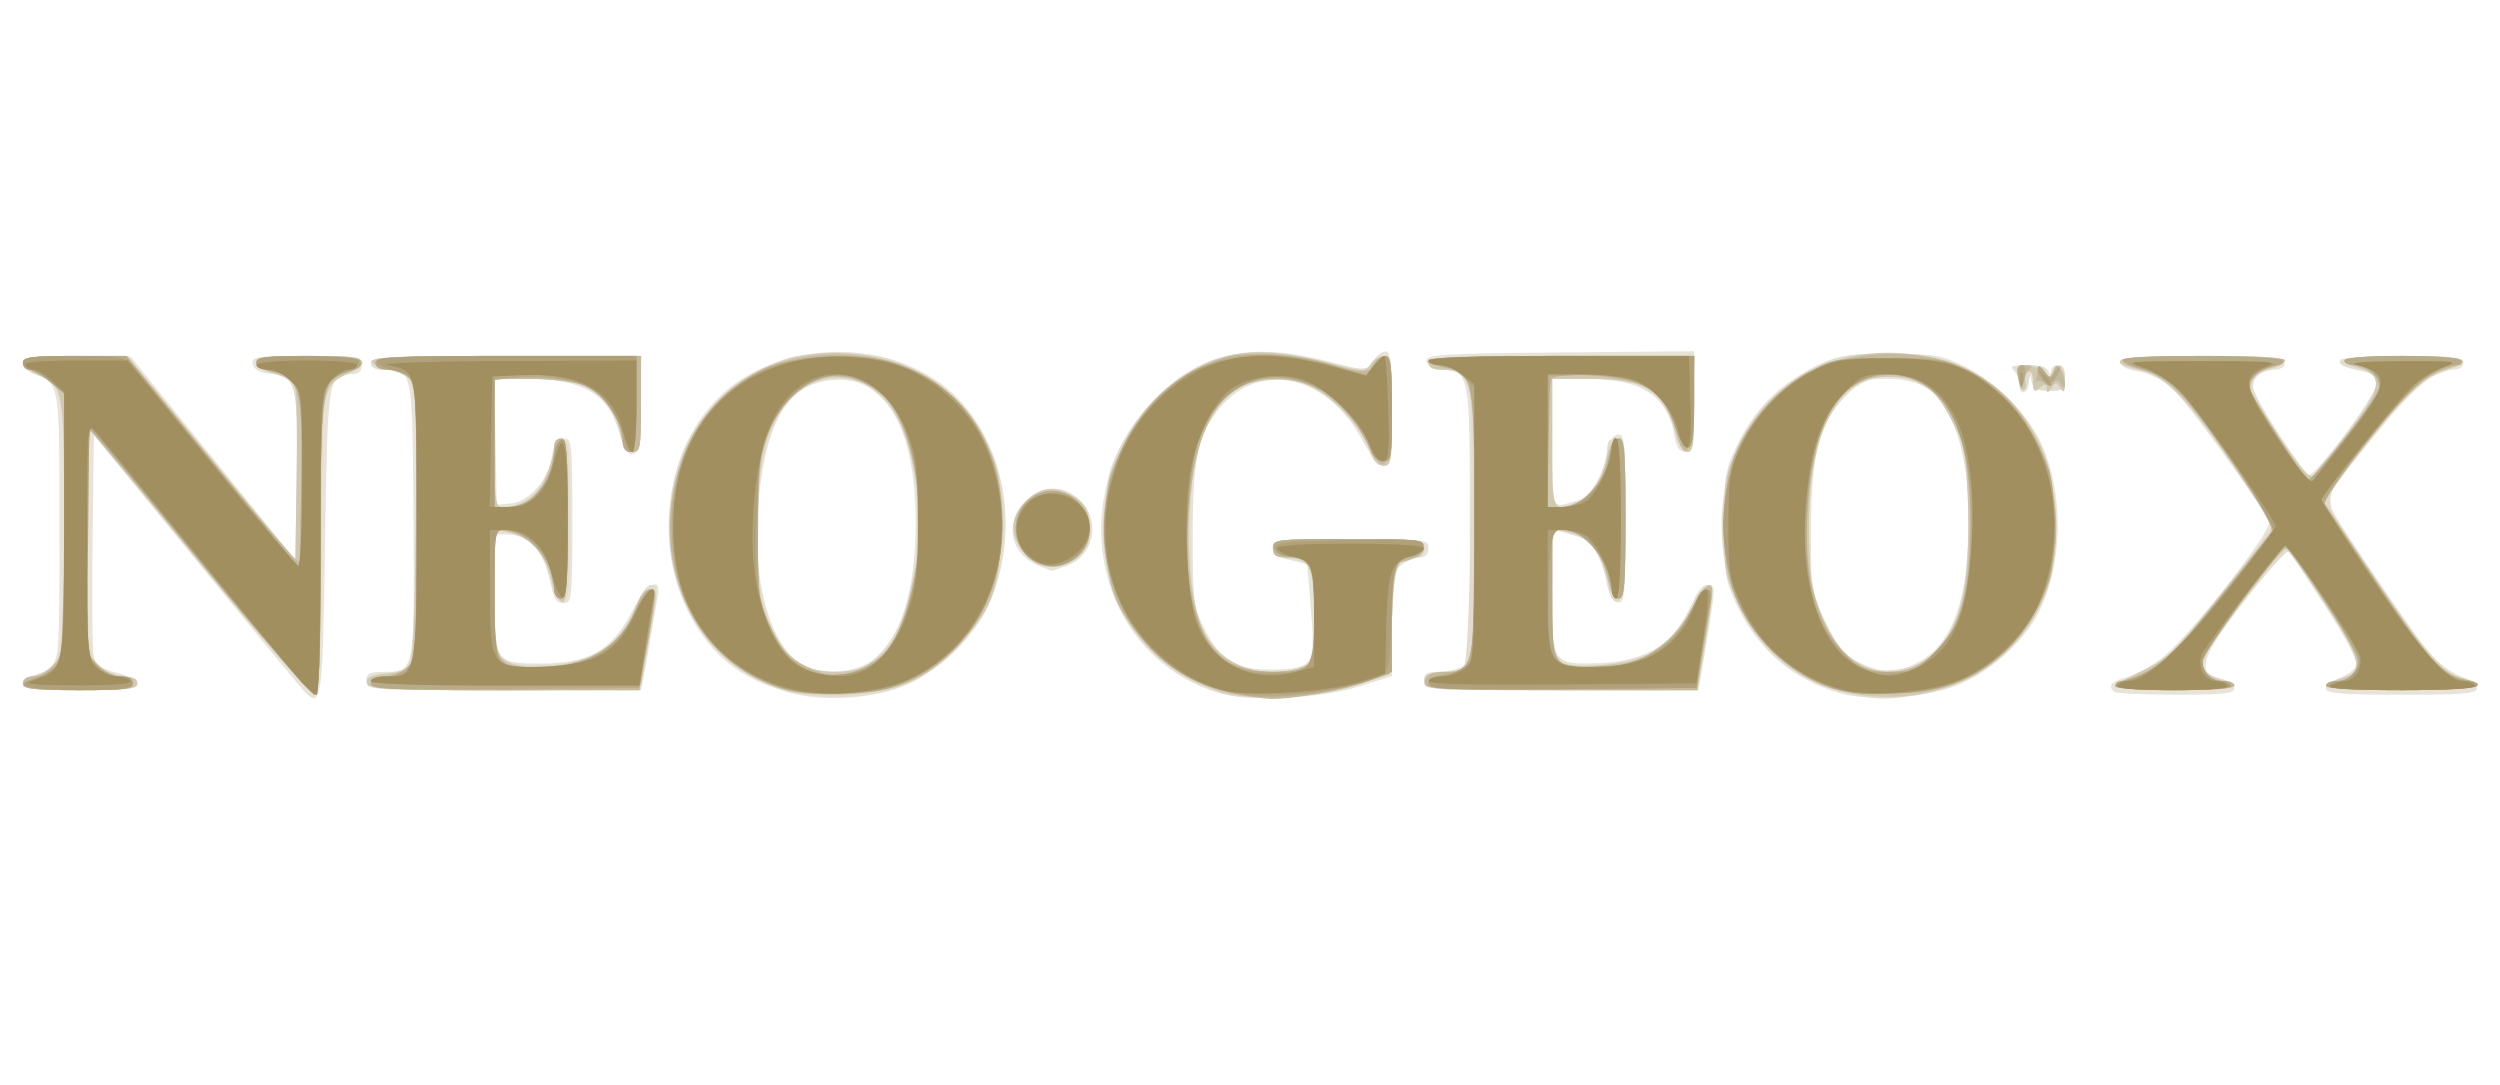 <?xml version="1.0" encoding="UTF-8" standalone="no"?>
<!-- Created with Inkscape (http://www.inkscape.org/) -->

<svg
   xmlns:dc="http://purl.org/dc/elements/1.1/"
   xmlns:cc="http://creativecommons.org/ns#"
   xmlns:rdf="http://www.w3.org/1999/02/22-rdf-syntax-ns#"
   xmlns:svg="http://www.w3.org/2000/svg"
   xmlns="http://www.w3.org/2000/svg"
   xmlns:sodipodi="http://sodipodi.sourceforge.net/DTD/sodipodi-0.dtd"
   xmlns:inkscape="http://www.inkscape.org/namespaces/inkscape"
   version="1.1"
   id="svg2"
   width="546"
   height="237"
   viewBox="0 0 546 237"
   sodipodi:docname="este.svg"
   inkscape:version="0.92.3 (2405546, 2018-03-11)">
  <defs
     id="defs6" />
  <sodipodi:namedview
     pagecolor="#ffffff"
     bordercolor="#666666"
     borderopacity="1"
     objecttolerance="10"
     gridtolerance="10"
     guidetolerance="10"
     inkscape:pageopacity="0"
     inkscape:pageshadow="2"
     inkscape:window-width="1920"
     inkscape:window-height="1017"
     id="namedview4"
     showgrid="false"
     inkscape:zoom="0.63369963"
     inkscape:cx="273"
     inkscape:cy="118.5"
     inkscape:window-x="-4"
     inkscape:window-y="-4"
     inkscape:window-maximized="1"
     inkscape:current-layer="g12" />
  <g
     id="g12"
     transform="translate(-2,4.734)">
    <path
       style="fill:#e7e3d8"
       d="M 68.339,146.127 C 67.328,145.037 56.6,132.035 44.5,117.234 l -22,-26.912 -0.282,23.089 c -0.155,12.699 -0.033,24.106 0.271,25.349 0.407,1.66 1.741,2.577 5.032,3.457 C 29.985,142.876 32,143.996 32,144.707 32,145.695 29.053,146 19.5,146 9.056,146 7,145.753 7,144.5 7,143.667 7.889,143 9,143 c 1.1,0 2.9,-0.9 4,-2 1.908,-1.908 2,-3.333 2,-30.929 C 15,78.678 15.075,79.12 9.345,76.941 8.055,76.451 7,75.363 7,74.525 7,73.242 8.862,73.009 18.75,73.058 L 30.5,73.116 48.75,95.618 67,118.12 V 99.215 C 67,78.33 66.769,77.532 60.509,76.834 58.624,76.623 57.394,75.852 57.185,74.75 56.884,73.162 57.969,73 68.927,73 80.333,73 81,73.11 81,75 81,76.439 80.333,77 78.622,77 73.676,77 73.536,77.92 73,113.82 c -0.521,34.929 -0.75,36.519 -4.661,32.307 z m 105.858,0.379 c -9.299,-2.616 -15.346,-6.924 -20.014,-14.259 -11.228,-17.642 -6.563,-43.816 9.643,-54.104 12.571,-7.98 29.859,-8.045 42.15,-0.158 14.783,9.486 20.061,32.073 11.688,50.015 -2.881,6.172 -10.577,13.613 -17.233,16.66 -7.016,3.212 -18.504,4.02 -26.234,1.846 z m 17.905,-6.769 c 6.344,-4.226 9.874,-15.036 9.874,-30.237 0,-20.96 -6.643,-32.315 -18.273,-31.231 -9.076,0.845 -13.849,8.044 -15.762,23.772 -2.377,19.548 2.274,36.06 11.058,39.256 3.712,1.351 9.825,0.623 13.102,-1.559 z m 75.45,6.668 c -26.153,-8.354 -33.604,-42.399 -13.892,-63.473 9.819,-10.497 21.089,-13.148 37.789,-8.888 l 8.926,2.277 1.434,-2.16 C 302.598,72.972 303.864,72 304.622,72 305.719,72 306,74.547 306,84.5 c 0,11.244 -0.176,12.498 -1.75,12.485 -1.098,-0.01 -2.896,-2.152 -4.826,-5.75 C 291.932,77.27 277.375,73.903 268.634,84.114 263.629,89.962 262.5,95.185 262.5,112.5 c 0,14.014 0.164,15.325 2.5,19.948 3.598,7.121 6.717,9.056 14.56,9.033 9.276,-0.027 9.755,-0.743 8.749,-13.075 L 287.5,118.5 l -3.75,-0.926 c -2.624,-0.648 -3.75,-1.474 -3.75,-2.75 C 280,113.13 281.215,113 297,113 c 16.333,0 17,0.078 17,2 0,1.25 -0.667,2 -1.777,2 -0.978,0 -2.778,0.701 -4,1.557 C 306.147,120.011 306,120.866 306,131.517 v 11.403 l -6.75,2.153 c -9.015,2.875 -24.791,3.538 -31.698,1.332 z m 136.377,0.292 c -10.373,-2.943 -18.125,-9.62 -22.807,-19.644 -2.316,-4.959 -2.596,-6.786 -2.608,-17.054 -0.012,-10.366 0.245,-12.042 2.612,-17 3.895,-8.16 9.015,-13.452 16.649,-17.208 6.297,-3.098 7.31,-3.29 17.208,-3.265 9.395,0.024 11.118,0.319 16.144,2.764 6.679,3.25 14.17,10.903 16.896,17.261 4.75,11.082 4.502,25.585 -0.619,36.175 -3.176,6.567 -11.112,13.635 -18.403,16.389 -6.829,2.58 -18.875,3.339 -25.071,1.581 z m 17.637,-7.183 c 7.081,-4.15 10.415,-13.942 10.428,-30.628 0.011,-14.418 -3.553,-25.427 -9.381,-28.98 -2.041,-1.245 -4.975,-1.9 -8.518,-1.902 -5.011,-0.004 -5.683,0.289 -9.227,4.015 -5.655,5.945 -7.305,12.464 -7.34,29 -0.028,13.348 0.014,13.605 3.333,20.349 2.827,5.744 4.019,7.129 7.5,8.709 5.527,2.51 8.153,2.398 13.205,-0.563 z m 42.101,6.819 c -1.396,-1.396 -0.54,-2.29 3.136,-3.28 2.092,-0.563 5.709,-2.656 8.039,-4.65 6.464,-5.533 23.421,-27.275 22.712,-29.122 -1.297,-3.379 -18.071,-26.527 -21.237,-29.307 -1.937,-1.701 -5.058,-3.228 -7.343,-3.594 C 466.581,75.997 465,75.198 465,74.372 465,73.26 468.412,73 483,73 c 15.333,0 18,0.222 18,1.5 0,0.899 -0.922,1.5 -2.3,1.5 -2.658,0 -4.701,1.718 -4.698,3.95 0.002,1.712 11.027,18.724 12.291,18.966 1.465,0.28 14.677,-17.387 14.692,-19.647 0.011,-1.627 -0.73,-2.394 -2.735,-2.834 C 513.727,75.444 513,75.112 513,74.031 513,73.374 517.893,73 526.5,73 c 11.333,0 13.5,0.241 13.5,1.5 0,0.908 -0.928,1.5 -2.352,1.5 -4.045,0 -8.831,4.18 -18.362,16.037 -5.068,6.305 -9.23,11.811 -9.25,12.237 -0.06,1.293 19.997,30.997 23.266,34.457 1.679,1.777 4.548,3.725 6.375,4.328 1.827,0.603 3.322,1.736 3.322,2.519 0,1.172 -2.9,1.422 -16.5,1.422 -12.745,0 -16.5,-0.291 -16.5,-1.281 0,-0.704 1.349,-1.79 2.998,-2.412 1.649,-0.622 3.272,-1.845 3.606,-2.717 0.383,-0.999 -2.299,-6.045 -7.248,-13.633 l -7.856,-12.047 -2.273,2.795 c -16.635,20.458 -18.504,24.417 -12.182,25.805 1.625,0.357 2.955,1.288 2.955,2.07 0,1.154 -2.412,1.421 -12.833,1.421 -7.058,0 -13.133,-0.3 -13.5,-0.667 z M 82,144 c 0,-1.656 0.667,-2 3.878,-2 6.701,0 6.647,0.279 6.415,-33.398 C 92.063,75.5 92.163,76 85.809,76 83.979,76 83,75.477 83,74.5 83,73.201 86.948,73 112.534,73 h 29.534 l -0.284,10.75 c -0.228,8.651 -0.57,10.75 -1.75,10.75 -0.89,0 -1.982,-1.825 -2.777,-4.641 -2.451,-8.676 -7.936,-11.843 -20.534,-11.853 L 109.944,78 l 0.278,13.75 0.278,13.75 3,-0.284 c 4.022,-0.38 8.117,-4.992 8.983,-10.115 C 123.012,91.971 123.629,91 125.088,91 126.9,91 127,91.942 127,109 c 0,17.194 -0.087,18 -1.955,18 -1.471,0 -2.123,-0.927 -2.634,-3.75 C 121.024,115.587 117.885,112 112.566,112 H 110 v 12.309 c 0,15.604 0.164,15.868 9.892,15.868 10.588,0 15.526,-2.719 19.913,-10.964 3.483,-6.546 6.815,-8.533 5.807,-3.462 -0.301,1.512 -1.022,5.675 -1.602,9.25 -0.581,3.575 -1.279,7.513 -1.552,8.75 L 141.962,146 H 111.981 C 82.667,146 82,145.956 82,144 Z m 231,0 c 0,-1.565 0.667,-2 3.066,-2 1.686,0 3.936,-0.466 5,-1.035 C 322.913,139.976 323,138.563 323,109.62 c 0,-33.528 0.091,-33.053 -6.5,-33.786 -1.852,-0.206 -3,-0.908 -3,-1.834 0,-1.293 4.034,-1.537 29.25,-1.765 L 372,71.97 V 82.985 C 372,93.083 371.844,94 370.128,94 368.729,94 368.1,93.027 367.64,90.15 366.296,81.747 360.404,78 348.532,78 H 341 v 14.067 c 0,15.396 -0.531,14.25 5.761,12.441 2.586,-0.744 5.325,-5.394 6.183,-10.498 0.372,-2.212 1.221,-3.612 2.321,-3.823 C 356.862,89.88 357,91.342 357,108.5 c 0,17.112 -0.142,18.619 -1.724,18.315 -1.152,-0.222 -1.96,-1.718 -2.438,-4.513 -0.852,-4.992 -3.298,-9.021 -5.928,-9.762 -1.051,-0.296 -2.811,-0.794 -3.911,-1.106 -1.929,-0.547 -2,-0.09 -2,12.878 0,15.973 0.024,16.012 9.647,15.803 11.058,-0.24 17.628,-4.513 21.314,-13.864 0.761,-1.931 1.988,-3.25 3.021,-3.25 1.619,0 1.649,0.576 0.431,8.25 -0.72,4.537 -1.578,9.713 -1.907,11.5 L 372.909,146 H 342.955 C 313.667,146 313,145.955 313,144 Z m -84,-25.108 c -6.313,-2.477 -7.804,-9.243 -3.077,-13.969 3.493,-3.493 7.658,-3.827 11.365,-0.911 5.324,4.188 3.953,12.662 -2.407,14.879 -1.749,0.61 -3.225,1.08 -3.28,1.045 -0.055,-0.035 -1.226,-0.505 -2.601,-1.044 z M 443,79.2 c 0,-0.99 -0.54,-2.34 -1.2,-3 -0.933,-0.933 -0.285,-1.2 2.917,-1.2 2.358,0 4.332,0.534 4.621,1.25 0.404,1 0.52,1 0.583,0 C 449.964,75.562 450.675,75 451.5,75 c 0.98,0 1.5,0.981 1.5,2.833 0,2.564 -0.328,2.833 -3.452,2.833 -2.7,0 -3.542,-0.454 -3.864,-2.083 C 445.297,76.626 445.264,76.636 445.136,78.75 444.975,81.408 443,81.824 443,79.2 Z"
       id="path26"
       inkscape:connector-curvature="0" />
    <path
       style="fill:#e1dcce"
       d="m 176,146.655 c -11.568,-2.667 -19.304,-8.805 -24.152,-19.165 -4.977,-10.635 -4.834,-25.717 0.339,-35.857 3.306,-6.48 10.286,-13.117 17.078,-16.239 5.5,-2.528 7.353,-2.861 15.734,-2.831 8.251,0.03 10.319,0.406 15.734,2.865 14.59,6.625 22.812,22.831 20.343,40.096 -2.037,14.248 -10.108,24.865 -22.583,29.709 -5.819,2.259 -16.054,2.906 -22.494,1.421 z m 18.025,-8.444 c 5.452,-5.452 8.358,-15.434 8.358,-28.71 0,-13.65 -2.746,-22.788 -8.377,-27.875 -3.427,-3.096 -4.705,-3.624 -8.759,-3.621 -6.245,0.005 -10.101,2.471 -13.416,8.58 -4.601,8.479 -6.141,26.764 -3.304,39.236 2.653,11.665 7.197,16.163 16.34,16.174 4.883,0.006 5.71,-0.335 9.157,-3.783 z m 75.709,8.769 c -9.893,-2.507 -19.083,-10.222 -23.564,-19.783 C 243.784,122.105 243.5,120.331 243.5,110.5 c 0,-9.841 0.282,-11.602 2.68,-16.718 3.498,-7.462 10.736,-15.104 17.389,-18.359 7.81,-3.821 15.367,-4.208 27.081,-1.386 8.942,2.154 9.705,2.199 10.844,0.64 C 302.169,73.754 303.458,73 304.36,73 305.789,73 306,74.545 306,85 c 0,11.172 -0.133,12 -1.922,12 -1.295,0 -2.284,-1.096 -3.03,-3.355 -1.587,-4.807 -7.764,-11.612 -12.492,-13.759 -11.848,-5.382 -22.409,1.22 -25.457,15.913 -1.412,6.807 -1.418,25.616 -0.01,32.181 2.355,10.98 12.238,16.591 22.762,12.922 L 289,139.804 v -9.32 c 0,-5.126 -0.274,-10.035 -0.609,-10.908 -0.342,-0.892 -2.314,-1.86 -4.5,-2.21 C 280.956,116.897 280,116.278 280,114.848 c 0,-1.797 0.875,-1.882 16.75,-1.622 13.766,0.225 16.75,0.53 16.75,1.711 0,0.79 -1.457,1.814 -3.237,2.275 -3.904,1.012 -4.184,1.959 -4.515,15.288 l -0.248,10 -7,2.342 c -7.838,2.622 -22.543,3.714 -28.766,2.137 z M 406.5,146.974 C 389.042,143.451 378,129.126 378,110 c 0,-16.334 8.228,-29.378 22.5,-35.671 2.951,-1.301 6.623,-1.763 14,-1.762 8.662,0.001 10.752,0.349 15.62,2.602 7.878,3.646 13.317,8.941 17.12,16.667 C 450.349,98.152 450.5,98.992 450.5,110 c 0,11.037 -0.144,11.836 -3.3,18.245 -4.941,10.037 -13.784,16.468 -25.666,18.664 -6.614,1.223 -9.241,1.234 -15.035,0.065 z m 16.537,-8 c 1.865,-1.328 4.285,-4.62 5.752,-7.824 2.147,-4.69 2.605,-7.418 3.01,-17.932 0.666,-17.301 -2.216,-28.823 -8.19,-32.737 -9.609,-6.296 -19.141,-2.439 -23.751,9.613 -2.996,7.833 -3.774,27.209 -1.424,35.434 2.19,7.663 5.849,13.242 9.878,15.064 4.252,1.922 10.756,1.208 14.723,-1.617 z M 45.353,117.924 21.5,88.742 21.232,112.447 c -0.311,27.472 -0.08,28.533 6.518,29.995 2.354,0.522 4.25,1.526 4.25,2.25 C 32,145.7 29.129,146 19.5,146 9.944,146 7,145.695 7,144.707 c 0,-0.711 1.456,-1.724 3.236,-2.25 5.457,-1.614 5.733,-3.198 5.75,-32.984 C 16.001,79.867 15.926,79.455 10.04,77.016 8.368,76.324 7,75.137 7,74.379 7,73.287 9.386,73 18.443,73 H 29.887 L 48.193,95.413 66.5,117.826 66.773,99.267 C 67.073,78.82 66.814,77.813 60.949,76.64 59.231,76.296 58,75.414 58,74.525 58,73.247 59.861,73 69.5,73 c 9.49,0 11.5,0.259 11.5,1.481 0,0.815 -1.092,1.755 -2.426,2.09 -1.335,0.335 -3.247,1.515 -4.25,2.623 -1.675,1.851 -1.843,4.666 -2.062,34.66 -0.198,27.121 -0.477,32.697 -1.647,32.949 -0.826,0.178 -11.273,-11.766 -25.261,-28.879 z M 82.185,144.25 c 0.231,-1.221 1.457,-1.843 4.058,-2.059 C 92.924,141.636 93,141.255 93,108.334 93,79.272 92.988,79.105 90.777,77.557 89.555,76.701 87.305,76 85.777,76 83.975,76 83,75.473 83,74.5 83,73.201 86.944,73 112.5,73 H 142 v 10.5 c 0,9.833 -0.127,10.5 -2,10.5 -1.23,0 -2.008,-0.674 -2.022,-1.75 -0.012,-0.963 -0.897,-3.678 -1.966,-6.034 -2.664,-5.87 -7.779,-8.165 -18.262,-8.194 L 110,78 v 14 c 0,13.446 0.081,14 2.05,14 C 117.524,106 123,99.452 123,92.906 c 0,-1.417 0.542,-1.949 1.75,-1.716 1.587,0.306 1.75,1.964 1.75,17.81 0,14.921 -0.224,17.516 -1.537,17.769 -1.112,0.214 -1.941,-1.278 -3,-5.395 -1.546,-6.014 -4.002,-8.624 -9.213,-9.794 L 110,110.962 v 13.397 c 0,16.127 0.029,16.171 10.405,16.078 10.789,-0.096 16.263,-3.406 20.157,-12.187 2.157,-4.863 3.311,-6.044 4.624,-4.731 0.448,0.448 -0.339,6.061 -2.695,19.231 l -0.581,3.25 h -30.028 c -28.058,0 -30.006,-0.115 -29.696,-1.75 z M 313,144 c 0,-1.656 0.667,-2 3.878,-2 2.133,0 4.326,-0.562 4.873,-1.25 1.311,-1.646 2.293,-57.433 1.069,-60.722 -1.141,-3.066 -2.544,-3.993 -6.07,-4.013 C 314.979,76.005 314,75.466 314,74.5 314,73.201 317.889,73 343,73 h 29 v 10.573 c 0,9.438 -0.184,10.538 -1.71,10.244 -0.982,-0.189 -1.977,-1.633 -2.337,-3.393 -0.981,-4.795 -4.07,-9.252 -7.56,-10.908 C 358.355,78.549 354.265,78 349.099,78 H 341 v 14.125 14.125 l 3.155,-0.631 c 1.735,-0.347 3.83,-1.191 4.655,-1.875 C 350.786,102.105 353,96.709 353,93.532 353,91.657 353.525,91 355.023,91 c 1.965,0 2.015,0.51 1.75,17.668 -0.197,12.754 -0.61,17.78 -1.486,18.071 -0.681,0.226 -1.488,-0.835 -1.84,-2.418 -2.041,-9.187 -3.7,-11.387 -9.697,-12.862 L 341,110.783 v 13.585 c 0,13.351 0.043,13.613 2.475,15.207 2.115,1.386 3.587,1.473 10.121,0.6 9.252,-1.236 13.643,-4.265 17.404,-12.003 1.375,-2.829 3.12,-5.151 3.879,-5.159 1.464,-0.016 1.262,3.284 -1.023,16.735 L 372.795,146 H 342.897 C 313.667,146 313,145.955 313,144 Z m 151.01,1.25 c 0.006,-0.412 2.685,-1.995 5.955,-3.516 5.375,-2.501 7.027,-4.126 17.24,-16.958 6.212,-7.806 11.211,-14.464 11.108,-14.797 -0.103,-0.332 -4.077,-6.294 -8.831,-13.249 C 480.263,83.245 474.753,77.424 470.275,76.442 465.723,75.443 465,75.113 465,74.031 465,73.361 471.328,73 483.083,73 c 13.654,0 17.985,0.295 17.682,1.204 -0.221,0.662 -1.833,1.575 -3.583,2.029 C 494.737,76.866 494,77.604 494,79.419 c 0,2.962 11.831,21.165 12.975,19.963 C 511.951,94.149 521,81.196 521,79.306 521,76.896 520.632,76.635 515.709,75.554 509.478,74.186 514.787,73 527.142,73 c 13.682,0 15.962,0.947 8.478,3.52 -4.82,1.657 -7.144,3.828 -16.135,15.072 -11.336,14.176 -11.288,11.107 -0.428,27.582 10.879,16.503 16.859,23.429 21.022,24.343 C 547.098,145.059 541.952,146 526.5,146 c -9.075,0 -16.5,-0.357 -16.5,-0.793 0,-0.436 1.462,-1.224 3.25,-1.75 5.122,-1.508 4.62,-3.939 -3.309,-16.039 -3.935,-6.005 -7.505,-11.294 -7.933,-11.753 -0.428,-0.46 -4.902,4.452 -9.941,10.913 -10.065,12.906 -10.807,15.262 -5.316,16.879 6.108,1.798 3.252,2.543 -9.75,2.543 -7.15,0 -12.995,-0.338 -12.99,-0.75 z M 225.5,115.818 c -3.249,-3.861 -2.86,-8.123 1.054,-11.568 4.579,-4.03 10.601,-2.515 13.02,3.275 3.798,9.091 -7.702,15.867 -14.074,8.293 z M 443,78.783 c 0,-1.439 -0.562,-2.844 -1.25,-3.121 -0.688,-0.277 0.662,-0.54 3,-0.583 3.4,-0.063 4.256,0.271 4.28,1.671 0.029,1.667 0.079,1.667 1.05,0 1.515,-2.601 2.92,-2.12 2.92,1 0,2.476 -0.348,2.75 -3.5,2.75 -3.036,0 -3.515,-0.332 -3.616,-2.5 -0.096,-2.059 -0.201,-2.147 -0.597,-0.5 C 444.487,80.824 443,81.658 443,78.783 Z"
       id="path24"
       inkscape:connector-curvature="0" />
    <path
       style="fill:#d1c8b2"
       d="m 269,146.474 c -3.025,-0.841 -7.83,-3.125 -10.678,-5.074 -21.15,-14.478 -20.335,-48.289 1.533,-63.567 8.909,-6.224 17.192,-7.132 31.494,-3.453 8.519,2.191 8.892,2.208 9.991,0.448 C 301.967,73.823 303.273,73 304.241,73 305.822,73 306,74.214 306,85 c 0,10.887 -0.167,12 -1.799,12 -1.159,0 -2.264,-1.286 -3.106,-3.615 -1.721,-4.76 -7.473,-11.028 -12.451,-13.567 -3.03,-1.546 -5.287,-1.93 -9.36,-1.592 -6.771,0.562 -9.979,2.903 -13.591,9.922 -5.14,9.989 -5.511,35.4 -0.662,45.416 3.401,7.026 13.389,10.507 21.404,7.46 C 288.951,140.068 289,139.86 289,130.096 289,118.995 288.075,117 282.929,117 280.667,117 280,116.545 280,115 c 0,-1.919 0.667,-2 16.5,-2 15.833,0 16.5,0.081 16.5,2 0,1.232 -0.672,2.006 -1.75,2.015 -4.18,0.037 -4.732,1.477 -5.25,13.695 l -0.5,11.789 -6.77,2.262 c -8.972,2.998 -22.338,3.768 -29.73,1.712 z m 138.226,0.403 c -11.322,-1.862 -20.457,-8.927 -25.614,-19.809 -2.872,-6.06 -3.112,-7.38 -3.103,-17.068 0.009,-9.452 0.298,-11.127 2.901,-16.782 7.096,-15.418 22.76,-23.309 40.23,-20.267 12.373,2.155 21.038,8.736 26.122,19.842 3.35,7.317 4.247,21.223 1.891,29.325 -5.113,17.588 -22.903,27.969 -42.428,24.759 z m 13.772,-6.376 c 8.102,-4.19 11.407,-14.556 10.839,-33.993 -0.354,-12.131 -0.599,-13.516 -3.36,-19.002 -3.867,-7.685 -6.988,-9.935 -13.781,-9.935 -6.372,0 -9.557,2.054 -13.071,8.431 -3.389,6.15 -4.915,16.001 -4.475,28.877 0.33,9.638 0.694,11.437 3.378,16.684 4.847,9.477 12.751,12.928 20.469,8.937 z M 45.5,118 C 32.45,102.05 21.599,89 21.387,89 21.174,89 21,100.045 21,113.545 v 24.545 l 2.455,2.455 C 24.986,142.077 27.054,143 28.955,143 30.995,143 32,143.495 32,144.5 32,145.753 29.944,146 19.5,146 9.056,146 7,145.753 7,144.5 7,143.656 7.894,143 9.045,143 c 1.125,0 3.15,-1.105 4.5,-2.455 L 16,138.091 V 110.268 C 16,79.797 15.94,79.46 10.04,77.016 8.368,76.324 7,75.137 7,74.379 7,73.288 9.378,73 18.391,73 H 29.782 L 48.141,95.458 66.5,117.915 66.785,100.208 C 66.941,90.468 66.824,81.504 66.525,80.287 66.152,78.769 64.727,77.699 61.99,76.879 59.796,76.221 58,75.08 58,74.342 58,73.297 60.547,73 69.5,73 c 12.327,0 14.53,1.07 8.233,4 -5.562,2.588 -5.702,3.528 -5.718,38.25 C 72.002,141.644 71.766,147 70.613,147 69.851,147 58.55,133.95 45.5,118 Z m 124.082,26.575 c -14.39,-6.049 -22.895,-21.456 -21.165,-38.342 2.337,-22.814 20.568,-37.005 42.818,-33.331 12.626,2.085 21.286,8.582 26.63,19.978 C 220.233,97.931 220.5,99.665 220.5,110 c 0,13.605 -1.503,17.881 -9.159,26.067 -7.56,8.082 -12.745,10.264 -25.341,10.663 -9.371,0.297 -11.136,0.065 -16.418,-2.155 z m 22.445,-4.279 c 5.099,-3.514 7.207,-7.82 9.592,-19.587 2.84,-14.018 -0.316,-32.251 -6.684,-38.62 -8.771,-8.771 -21.478,-3.955 -25.649,9.721 -1.287,4.218 -1.742,9.311 -1.76,19.69 -0.022,12.706 0.207,14.551 2.475,19.964 3.199,7.634 7.172,10.536 14.425,10.536 3.199,0 6.06,-0.641 7.602,-1.704 z m -109.569,4.638 c -0.965,-1.561 0.028,-2.164 4.177,-2.536 2.034,-0.183 4.186,-0.819 4.781,-1.413 0.716,-0.715 1.182,-11.282 1.375,-31.157 C 93.117,76.523 93.102,76.441 86.722,75.806 85.035,75.637 83.469,74.938 83.244,74.25 82.922,73.269 89.198,73 112.417,73 H 142 v 10.5 c 0,9.588 -0.162,10.5 -1.869,10.5 -1.362,0 -2.024,-0.952 -2.439,-3.51 -0.768,-4.733 -4.274,-9.418 -8.309,-11.104 C 127.488,78.595 122.618,78 118.032,78 H 110 v 14 c 0,13.176 0.114,14 1.935,14 4.215,0 7.179,-2.036 9.089,-6.243 1.063,-2.342 1.942,-5.27 1.954,-6.507 0.013,-1.324 0.64,-2.25 1.522,-2.25 1.278,0 1.5,2.676 1.5,18.083 0,13.636 -0.296,17.985 -1.202,17.683 -0.661,-0.22 -1.758,-2.583 -2.439,-5.249 -1.441,-5.65 -4.539,-9.05 -9.109,-10 L 110,110.841 v 13.523 c 0,12.84 0.112,13.601 2.223,15.079 2.82,1.975 9.939,1.995 16.502,0.046 5.755,-1.709 10.36,-6.185 12.247,-11.903 0.771,-2.335 1.807,-3.586 2.97,-3.586 1.713,0 1.712,0.401 -0.033,9.75 -1.001,5.362 -1.84,10.312 -1.864,11 -0.059,1.655 -58.565,1.835 -59.586,0.183 z M 313.185,144.25 c 0.225,-1.186 1.457,-1.856 3.823,-2.078 C 324.106,141.505 324,141.99 324,110.279 324,77.639 323.665,76.054 316.75,76.015 314.979,76.005 314,75.466 314,74.5 314,73.201 317.889,73 343,73 h 29 v 10.5 c 0,8.544 -0.272,10.5 -1.461,10.5 -0.868,0 -1.916,-1.689 -2.582,-4.16 C 365.437,80.483 361.469,78 349.032,78 H 341 v 14 c 0,15.104 -0.005,15.093 5.383,13.045 3.167,-1.204 5.787,-5.149 6.554,-9.87 0.384,-2.365 1.205,-3.771 2.329,-3.987 C 356.858,90.881 357,92.287 357,108.427 357,123.28 356.771,126 355.519,126 c -0.815,0 -1.751,-1.238 -2.081,-2.75 -1.692,-7.753 -4.094,-10.831 -9.253,-11.863 L 341,110.75 v 14.09 c 0,13.299 0.118,14.153 2.104,15.216 2.571,1.376 15.229,0.315 18.896,-1.583 3.508,-1.816 7.41,-6.235 9.91,-11.223 2.146,-4.281 4.09,-5.566 4.09,-2.705 0,0.85 -0.744,6.025 -1.653,11.5 L 372.693,146 h -29.92 c -27.955,0 -29.898,-0.115 -29.589,-1.75 z m 150.865,1 c 0.028,-0.412 2.739,-2.024 6.026,-3.582 5.289,-2.506 7.141,-4.289 16.11,-15.5 5.574,-6.967 10.733,-13.374 11.465,-14.238 1.146,-1.352 0.149,-3.295 -7.186,-14 C 479.546,81.992 475.288,77.562 469.486,76.101 460.735,73.897 464.645,73 483,73 c 11.1,0 18,0.376 18,0.981 0,0.54 -1.238,1.268 -2.75,1.62 -3.378,0.785 -5.316,3.042 -4.505,5.246 0.334,0.909 3.274,5.641 6.533,10.516 4.893,7.319 6.146,8.625 7.192,7.5 0.696,-0.749 4.05,-4.91 7.452,-9.246 7.227,-9.209 7.763,-12.431 2.328,-13.98 C 510.978,73.849 514.118,73 527,73 c 13.266,0 16.379,1.013 9.12,2.968 -4.527,1.219 -9.783,6.369 -19.929,19.524 l -6.934,8.992 11.844,17.625 c 11.692,17.4 14.186,20.172 19.295,21.455 C 546.694,145.144 541.812,146 526.5,146 c -9.075,0 -16.5,-0.357 -16.5,-0.793 0,-0.436 1.462,-1.224 3.25,-1.75 5.226,-1.538 4.678,-3.979 -3.78,-16.841 -4.201,-6.389 -7.938,-11.594 -8.304,-11.567 -1.111,0.082 -16.596,20.738 -17.643,23.536 -0.797,2.128 -0.623,2.869 0.941,4.013 1.055,0.772 2.732,1.403 3.727,1.403 0.995,0 1.809,0.45 1.809,1 0,0.615 -5,1 -13,1 -7.15,0 -12.977,-0.338 -12.95,-0.75 z M 225.5,115.818 c -3.249,-3.861 -2.86,-8.123 1.054,-11.568 2.975,-2.618 5.434,-2.824 9.374,-0.787 3.236,1.674 4.072,3.324 4.072,8.046 0,4.156 -3.805,7.491 -8.546,7.491 -2.454,0 -3.948,-0.798 -5.954,-3.182 z M 442.78,77.953 c -0.415,-2.83 -0.256,-3.005 2.452,-2.695 1.593,0.182 3.255,0.911 3.693,1.62 0.616,0.997 0.94,0.916 1.429,-0.358 0.913,-2.378 2.649,-0.868 2.631,2.289 -0.012,2.117 -0.225,2.371 -1,1.191 -0.875,-1.333 -1.094,-1.333 -1.969,0 -0.774,1.18 -0.988,1.207 -1,0.128 C 449.003,79.021 448.709,78.996 447.5,80 c -1.27,1.054 -1.5,0.834 -1.5,-1.437 0,-1.647 -0.412,-2.427 -1.068,-2.021 -0.588,0.363 -0.832,1.275 -0.544,2.027 0.288,0.752 0.145,1.602 -0.32,1.889 -0.464,0.287 -1.044,-0.84 -1.288,-2.504 z"
       id="path22"
       inkscape:connector-curvature="0" />
    <path
       style="fill:#c4b99c"
       d="m 271,146.609 c -7.745,-1.722 -12.808,-4.627 -18.306,-10.506 -7.356,-7.864 -9.074,-12.583 -9.139,-25.104 -0.051,-9.765 0.164,-10.955 3.071,-17 4.407,-9.164 9.275,-14.333 17.146,-18.208 6.014,-2.961 7.495,-3.277 14.708,-3.14 4.905,0.093 10.49,0.939 14.376,2.178 6.589,2.101 8.606,2.015 9.536,-0.407 C 302.692,73.64 303.641,73 304.5,73 c 1.344,0 1.524,1.634 1.281,11.668 -0.325,13.469 -1.389,15.013 -5.186,7.52 C 295.745,82.616 289.103,78 280.18,78 c -10.594,0 -16.567,8.467 -18.32,25.968 -1.877,18.739 1.501,32.136 9.125,36.182 3.793,2.013 11.332,2.44 15.45,0.874 C 288.963,140.063 289,139.9 289,129.56 289,118.116 288.428,117 282.566,117 280.667,117 280,116.48 280,115 c 0,-1.919 0.667,-2 16.5,-2 15.199,0 16.5,0.141 16.5,1.793 0,1.16 -1.147,2.131 -3.25,2.75 l -3.25,0.957 -0.5,11.937 -0.5,11.937 -5.139,1.773 c -5.729,1.977 -16.272,3.878 -20.861,3.762 -1.65,-0.042 -5.475,-0.627 -8.5,-1.299 z M 46.073,118.482 C 33.245,102.797 22.356,89.72 21.875,89.423 21.384,89.119 21,99.679 21,113.486 v 24.604 l 2.455,2.455 c 1.35,1.35 3.6,2.455 5,2.455 C 30.051,143 31,143.56 31,144.5 31,145.75 29,146 19,146 9,146 7,145.75 7,144.5 7,143.579 7.936,143 9.427,143 10.859,143 12.705,141.919 13.927,140.365 15.913,137.841 16,136.546 16,109.454 V 81.178 L 12.923,78.589 C 11.231,77.165 9.206,76 8.423,76 7.64,76 7,75.325 7,74.5 7,73.255 8.923,73 18.309,73 H 29.618 L 48,95.5 C 58.11,107.875 66.746,118 67.191,118 67.636,118 68,110.103 68,100.45 68,80.137 67.292,77.521 61.498,76.434 59.495,76.058 58,75.184 58,74.389 58,73.284 60.354,73 69.5,73 78.77,73 81,73.276 81,74.421 81,75.202 79.642,76.139 77.983,76.504 72.258,77.761 72,79.417 72,114.95 72,140.613 71.74,147 70.697,147 69.981,147 58.9,134.167 46.073,118.482 Z M 172.324,145.561 C 155.519,140.306 145.544,122.058 149.014,102.921 152.396,84.272 165.545,72.936 184,72.756 206.52,72.538 221,86.918 221,109.5 c 0,16.72 -8.618,30.22 -22.64,35.467 -6.37,2.383 -19.364,2.68 -26.035,0.594 z M 191.011,140.75 c 3.228,-1.638 5.056,-3.475 6.716,-6.75 6.957,-13.725 6.599,-37.901 -0.738,-49.818 -2.701,-4.388 -9.647,-7.524 -14.604,-6.594 -5.187,0.973 -9.917,5.591 -12.52,12.223 -1.957,4.985 -2.242,7.61 -2.299,21.19 -0.065,15.282 -0.024,15.584 2.934,21.5 2.43,4.861 3.847,6.427 7.462,8.25 2.454,1.238 5.396,2.25 6.538,2.25 1.142,0 4.072,-1.012 6.511,-2.25 z m 209.063,4.118 c -7.696,-3.034 -16.133,-11.572 -19.137,-19.368 -3.245,-8.421 -3.278,-22.544 -0.071,-30.702 2.77,-7.045 9.892,-15.135 16.089,-18.276 9.045,-4.583 22.923,-5.274 32.37,-1.61 22.204,8.61 29.216,42.298 12.591,60.488 -7.492,8.198 -13.835,10.91 -26.417,11.298 -8.345,0.257 -10.898,-0.046 -15.426,-1.831 z m 22.005,-5.141 c 7.563,-5.096 10.209,-13.213 10.182,-31.226 -0.021,-13.888 -2.524,-22.768 -7.697,-27.31 -8.977,-7.882 -20.888,-3.759 -25.012,8.658 -2.468,7.429 -3.646,21.411 -2.498,29.639 1.23,8.816 5.344,17.283 9.845,20.264 4.529,2.999 10.709,2.99 15.18,-0.024 z M 83,144.5 c 0,-1 1,-1.5 3,-1.5 1.667,0 3.889,-0.889 5,-2 1.911,-1.911 2,-3.333 2,-31.845 C 93,81.512 92.865,79.188 91.171,77.655 90.165,76.745 88.14,76 86.671,76 84.963,76 84,75.459 84,74.5 84,73.201 87.889,73 113,73 h 29 v 10.5 c 0,9.594 -0.161,10.5 -1.872,10.5 -1.399,0 -2.028,-0.973 -2.488,-3.85 -0.768,-4.803 -3.972,-8.973 -8.276,-10.772 C 127.489,78.595 122.596,78 118.032,78 H 110 v 14 14 h 2.777 C 118.132,106 123,100.063 123,93.532 123,91.948 123.562,91 124.5,91 c 1.276,0 1.5,2.611 1.5,17.5 0,14.164 -0.262,17.5 -1.372,17.5 -0.827,0 -1.626,-1.587 -2.011,-3.997 -0.796,-4.977 -5.048,-9.803 -9.366,-10.631 L 110,110.75 v 13.554 c 0,16.17 0.28,16.699 8.821,16.691 11.31,-0.011 18.359,-4.051 21.84,-12.517 1.011,-2.459 2.401,-4.472 3.088,-4.474 1.621,-0.005 1.599,0.67 -0.408,12.246 L 141.652,146 H 112.326 C 86.925,146 83,145.799 83,144.5 Z m 230.5,0.5 c -1.088,-1.761 0.524,-3 3.904,-3 C 323.929,142 324,141.647 324,109.394 324,77.193 323.919,76.77 317.524,75.571 315.586,75.207 314,74.48 314,73.955 314,73.37 325.264,73 343.035,73 h 29.035 l -0.285,10.169 c -0.19,6.764 -0.684,10.301 -1.478,10.564 -0.7,0.232 -1.46,-1.029 -1.839,-3.051 -0.906,-4.828 -3.863,-9.318 -7.311,-11.101 -4.297,-2.222 -19.085,-3.306 -20.239,-1.483 -0.488,0.771 -0.894,7.364 -0.903,14.652 L 340,106 h 3.077 c 4.181,0 8.517,-4.501 9.997,-10.378 C 353.754,92.919 354.811,91 355.619,91 356.741,91 357,94.28 357,108.5 c 0,14.335 -0.253,17.5 -1.4,17.5 -0.853,0 -1.868,-1.95 -2.598,-4.994 C 351.657,115.401 347.444,111 343.423,111 H 341 v 13.965 c 0,12.783 0.164,14.052 1.934,15 2.499,1.337 10.506,1.318 15.387,-0.037 4.859,-1.349 11.112,-6.97 13.319,-11.973 0.94,-2.131 2.306,-4.104 3.035,-4.384 1.658,-0.636 1.673,-1.143 -0.359,11.679 l -1.704,10.75 h -29.247 c -18.419,0 -29.476,-0.37 -29.865,-1 z m 150.5,0.108 c 0,-0.49 1.238,-1.193 2.75,-1.561 5.415,-1.318 10.282,-5.687 20.353,-18.271 5.624,-7.027 10.61,-13.283 11.08,-13.902 1.005,-1.323 -14.681,-24.826 -20.414,-30.587 -2.397,-2.408 -5.342,-4.154 -8.238,-4.883 -2.479,-0.624 -4.261,-1.533 -3.96,-2.019 C 466.304,72.698 501,72.734 501,73.921 c 0,0.506 -1.319,1.21 -2.931,1.564 -3.626,0.797 -5.505,2.927 -4.629,5.252 0.976,2.591 11.951,19.229 12.697,19.247 0.905,0.022 11.453,-13.175 14.054,-17.584 l 2.175,-3.686 -2.294,-1.857 C 518.811,75.836 516.928,75 515.889,75 514.85,75 514,74.55 514,74 c 0,-1.339 24.672,-1.339 25.5,0 0.34,0.55 0.059,1 -0.625,1 -0.684,0 -3.19,0.942 -5.569,2.094 -3.28,1.588 -6.733,5.134 -14.275,14.662 -5.472,6.912 -9.664,13.057 -9.316,13.656 0.348,0.598 5.521,8.381 11.496,17.295 11.174,16.669 14.217,20.029 19.012,20.988 C 547.141,145.078 541.654,146 526.5,146 c -10.333,0 -16.5,-0.374 -16.5,-1 0,-0.55 1.035,-1 2.3,-1 2.851,0 4.7,-1.753 4.7,-4.457 0,-2.116 -14.443,-24.571 -15.763,-24.508 C 499.809,115.103 483,137.848 483,139.712 c 0,2.547 1.909,4.288 4.7,4.288 1.265,0 2.3,0.45 2.3,1 0,0.615 -5,1 -13,1 -7.15,0 -13,-0.401 -13,-0.892 z M 226.635,116.927 c -4.601,-3.619 -3.372,-11.551 2.143,-13.835 5.485,-2.272 11.132,1.615 11.19,7.703 0.067,6.927 -7.752,10.523 -13.333,6.132 z M 442.839,77.75 c -0.472,-2.312 -0.225,-2.748 1.55,-2.735 1.265,0.009 1.657,0.31 0.977,0.75 -0.624,0.404 -1.321,1.635 -1.55,2.735 -0.343,1.65 -0.514,1.519 -0.977,-0.75 z m 3.825,0.418 c 0.185,-0.732 0.35,-1.857 0.368,-2.5 0.018,-0.643 0.639,-0.367 1.382,0.611 1.282,1.689 1.384,1.691 2.022,0.028 0.574,-1.496 0.808,-1.537 1.603,-0.279 0.512,0.81 0.931,2.147 0.931,2.972 0,1.222 -0.159,1.249 -0.86,0.143 -0.628,-0.991 -1.052,-1.045 -1.574,-0.201 -0.518,0.838 -1.074,0.856 -2.028,0.065 -0.723,-0.6 -1.509,-0.734 -1.747,-0.299 -0.238,0.435 -0.282,0.192 -0.097,-0.54 z"
       id="path20"
       inkscape:connector-curvature="0" />
    <path
       style="fill:#b8ab88"
       d="M 273.445,147.028 C 246.095,142.907 233.95,110.549 250.88,86.907 260.418,73.588 273.786,69.737 292.5,74.917 l 8,2.214 1.372,-2.066 C 302.627,73.93 303.864,73 304.622,73 305.713,73 306,75.397 306,84.5 c 0,10.7 -0.135,11.5 -1.933,11.5 -1.129,0 -2.226,-0.936 -2.637,-2.25 -1.397,-4.463 -6.584,-10.756 -10.997,-13.342 -11.065,-6.485 -23.006,-1.125 -26.991,12.116 -1.971,6.55 -2.837,23.772 -1.576,31.345 C 264.006,136.715 269.062,142 279.214,142 288.748,142 289,141.681 289,129.587 c 0,-11.22 -0.411,-12.174 -5.491,-12.749 -1.882,-0.213 -3.115,-0.988 -3.323,-2.088 -0.305,-1.61 1.001,-1.75 16.315,-1.75 15.274,0 16.619,0.143 16.312,1.739 -0.184,0.956 -1.23,1.905 -2.323,2.108 C 306.395,117.606 306,118.819 306,130.647 v 11.402 l -2.75,1.053 c -8.962,3.432 -21.831,5.127 -29.805,3.925 z M 46,118.048 C 33.075,102.139 22.163,89.095 21.75,89.061 21.337,89.028 21,100.172 21,113.826 c 0,24.657 0.016,24.84 2.314,27 1.273,1.196 3.523,2.174 5,2.174 C 30.035,143 31,143.539 31,144.5 c 0,1.25 -2,1.5 -12,1.5 -12.255,0 -14.814,-0.916 -8.438,-3.02 2.233,-0.737 3.912,-2.096 4.5,-3.643 C 15.578,137.98 16,124.339 16,109.024 V 81.178 L 12.923,78.589 C 11.231,77.165 9.206,76 8.423,76 7.64,76 7,75.325 7,74.5 7,73.255 8.91,73.003 18.25,73.016 l 11.25,0.016 19,23.234 19,23.234 0.273,-18.891 C 68.081,79.266 67.645,77.587 61.508,76.435 59.451,76.05 58,75.189 58,74.356 c 0,-1.161 2.049,-1.37 11.169,-1.139 11.431,0.289 14.657,1.534 8.609,3.322 C 72.201,78.188 72.031,79.313 72.015,114.75 72.003,139.882 71.724,146.997 70.75,146.987 70.062,146.98 58.925,133.958 46,118.048 Z m 126.624,27.371 c -13.112,-4.178 -21.523,-14.401 -23.476,-28.535 -2.518,-18.218 5.044,-33.944 19.716,-41.001 6.429,-3.092 20.972,-3.821 28.314,-1.42 15.695,5.134 24.605,19.442 23.629,37.945 -0.74,14.039 -7.803,25.292 -19.517,31.097 -4.843,2.4 -7.263,2.918 -14.79,3.169 -6.121,0.204 -10.56,-0.198 -13.876,-1.254 z m 20.84,-5.824 c 6.209,-4.735 10.127,-19.243 9.21,-34.096 -0.741,-11.998 -3.707,-20.558 -8.491,-24.501 -8.883,-7.322 -18.72,-3.888 -24.347,8.501 -2.052,4.519 -2.274,6.539 -2.304,21 -0.03,14.657 0.163,16.433 2.298,21.152 1.282,2.833 3.361,6.119 4.619,7.302 4.963,4.663 13.37,4.947 19.013,0.642 z m 208.861,6.021 c -9.57,-3.121 -17.735,-10.912 -21.455,-20.47 -3.116,-8.006 -3.106,-22.312 0.02,-30.349 2.772,-7.126 9.289,-14.473 16.262,-18.336 C 402.246,73.641 403.071,73.5 414.5,73.5 c 11.159,0 12.365,0.193 17.217,2.75 7.182,3.786 11.979,8.889 15.662,16.661 2.883,6.083 3.121,7.394 3.112,17.089 -0.009,9.389 -0.308,11.147 -2.827,16.617 -3.518,7.638 -9.392,13.468 -17.163,17.034 -4.87,2.235 -7.694,2.807 -15,3.04 -5.646,0.18 -10.556,-0.221 -13.176,-1.075 z m 22.214,-7.892 c 5.933,-5.933 7.791,-12.605 7.859,-28.225 0.095,-21.58 -5.991,-32.508 -18.098,-32.496 -11.28,0.011 -17.645,12.417 -17.7,34.496 -0.032,12.908 2.168,20.179 7.925,26.187 3.942,4.114 4.401,4.313 9.936,4.313 5.499,0 6.027,-0.224 10.078,-4.275 z M 83,144.515 C 83,143.498 83.987,143 86,143 c 1.667,0 3.889,-0.889 5,-2 1.911,-1.911 2,-3.333 2,-31.845 C 93,81.512 92.865,79.188 91.171,77.655 90.165,76.745 88.14,76 86.671,76 84.963,76 84,75.459 84,74.5 84,73.202 87.833,73 112.5,73 H 141 v 10.5 c 0,8.667 -0.262,10.5 -1.5,10.5 -0.969,0 -1.501,-0.974 -1.504,-2.75 -0.005,-3.48 -3.106,-8.621 -6.57,-10.891 -3.139,-2.057 -11.135,-3.259 -17.16,-2.58 L 110,78.26 V 92.13 106 h 2.777 c 5.149,0 9.041,-4.181 10.161,-10.918 0.313,-1.88 1.129,-3.605 1.815,-3.833 C 125.717,90.928 126,94.822 126,108.417 126,123.38 125.776,126 124.5,126 123.672,126 123,125.113 123,124.02 123,117.544 117.496,111 112.05,111 110.081,111 110,111.554 110,124.965 110,141.189 109.883,141 119.966,141 c 10.221,0 17.298,-4.287 21.04,-12.747 1.035,-2.339 2.399,-4.253 3.031,-4.253 1.231,0 0.848,4.389 -1.35,15.5 l -1.187,6 -29.25,0.265 C 86.67,145.997 83,145.84 83,144.515 Z m 231,0.125 c 0,-0.765 1.433,-1.677 3.184,-2.027 C 324.144,141.221 324,141.918 324,109.568 324,77.149 323.902,76.635 317.471,75.429 308.472,73.74 316.256,73 343,73 h 29 v 10 c 0,7.698 -0.309,10 -1.342,10 -0.738,0 -1.875,-1.78 -2.527,-3.955 -1.927,-6.431 -5.417,-9.755 -11.59,-11.036 -2.963,-0.615 -7.785,-0.981 -10.715,-0.814 L 340.5,77.5 340.223,91.75 339.945,106 h 3.127 c 4.417,0 9.451,-5.22 10.389,-10.774 C 353.907,92.59 354.707,91 355.588,91 356.75,91 357,94.095 357,108.5 c 0,14.405 -0.25,17.5 -1.412,17.5 -0.881,0 -1.681,-1.59 -2.126,-4.226 C 352.586,116.591 347.468,111 343.6,111 H 341 v 13.965 C 341,141.148 340.91,141 350.738,141 c 10.042,0 19.198,-6.215 21.729,-14.75 0.367,-1.238 1.332,-2.25 2.145,-2.25 1.122,0 1.336,0.783 0.888,3.25 -0.324,1.788 -1.146,6.625 -1.826,10.75 l -1.236,7.5 -29.22,0.265 C 318.813,145.987 314,145.801 314,144.64 Z m 150,0.485 c 0,-0.481 1.238,-1.124 2.75,-1.428 6.069,-1.219 12.133,-7.157 26.592,-26.034 l 5.821,-7.599 -9.744,-14.08 C 478.59,80.337 475.746,77.459 469.44,75.773 467.063,75.137 465.344,74.253 465.618,73.808 466.357,72.613 499.756,72.797 500.5,74 c 0.34,0.55 -0.208,1 -1.218,1 -3.09,0 -6.514,3.002 -5.938,5.205 0.657,2.513 11.908,19.758 12.904,19.779 0.951,0.02 13.57,-15.739 14.998,-18.73 C 522.589,78.44 519.893,75 516.345,75 515.055,75 514,74.55 514,74 c 0,-1.339 24.672,-1.339 25.5,0 0.34,0.55 -0.101,1 -0.981,1 -4.64,0 -9.929,4.501 -19.553,16.641 -5.586,7.047 -9.665,13.066 -9.289,13.71 0.368,0.632 5.559,8.442 11.534,17.355 11.174,16.669 14.217,20.029 19.012,20.988 C 547.141,145.078 541.654,146 526.5,146 c -10.333,0 -16.5,-0.374 -16.5,-1 0,-0.55 1.035,-1 2.3,-1 2.849,0 4.7,-1.754 4.698,-4.45 -8.7e-4,-1.127 -3.525,-7.338 -7.83,-13.801 l -7.829,-11.751 -9.163,11.751 c -5.04,6.463 -9.166,12.674 -9.17,13.801 -0.008,2.506 1.798,4.45 4.134,4.45 0.958,0 2.019,0.45 2.359,1 0.4,0.647 -3.99,1 -12.441,1 C 469.877,146 464,145.606 464,145.125 Z M 226.455,116.545 c -4.063,-4.063 -3.239,-10.571 1.658,-13.104 8.079,-4.178 15.879,6.657 9.433,13.104 C 235.998,118.093 233.948,119 232,119 c -1.948,0 -3.998,-0.907 -5.545,-2.455 z M 442.755,77.5 c -0.299,-1.564 -0.02,-2.5 0.745,-2.5 0.765,0 1.044,0.936 0.745,2.5 -0.263,1.375 -0.598,2.5 -0.745,2.5 -0.147,0 -0.482,-1.125 -0.745,-2.5 z m 5.482,0.909 c -0.68,-0.728 -1.223,-1.906 -1.205,-2.617 0.02,-0.815 0.541,-0.621 1.411,0.528 1.334,1.76 1.414,1.76 2.438,0 0.582,-1.001 1.058,-1.37 1.057,-0.82 -7.7e-4,0.55 -0.555,1.728 -1.232,2.617 -1.017,1.336 -1.446,1.387 -2.468,0.292 z"
       id="path18"
       inkscape:connector-curvature="0" />
    <path
       style="fill:#b0a17b"
       d="M 45.5,117.512 21.5,88.075 21.232,113.205 c -0.263,24.668 -0.227,25.172 1.924,27.462 C 24.45,142.043 26.507,143 28.174,143 30.019,143 31,143.521 31,144.5 31,145.746 29.062,146 19.559,146 8.613,146 4.168,144.928 9.532,143.581 10.918,143.234 12.939,142.061 14.025,140.975 15.9,139.1 16,137.543 16,110.089 V 81.178 L 12.923,78.589 C 11.231,77.165 9.206,76 8.423,76 7.64,76 7,75.325 7,74.5 7,73.258 8.885,73 17.961,73 c 9.573,0 11.188,0.246 12.75,1.943 C 31.695,76.011 40.15,86.335 49.5,97.885 c 9.35,11.55 17.337,21.025 17.75,21.057 0.412,0.032 0.75,-8.512 0.75,-18.987 0,-18.888 -0.02,-19.066 -2.455,-21.5 -1.35,-1.35 -3.6,-2.455 -5,-2.455 C 58.949,76 58,75.44 58,74.5 58,73.258 59.882,73 68.941,73 c 6.018,0 11.211,0.436 11.54,0.97 0.33,0.533 -0.958,1.62 -2.86,2.415 -1.903,0.795 -3.946,2.354 -4.54,3.465 C 72.37,81.177 72,93.019 72,114.434 c 0,25.4 -0.275,32.56 -1.25,32.54 -0.688,-0.014 -12.05,-13.272 -25.25,-29.462 z m 127.37,27.981 c -10.906,-3.493 -19.255,-12.128 -22.492,-23.263 -2.416,-8.311 -1.568,-22.026 1.817,-29.377 5.516,-11.981 16.233,-18.912 30.396,-19.659 21.887,-1.154 36.483,11.636 38.136,33.416 1.29,16.996 -6.249,30.607 -20.608,37.203 -6.978,3.206 -19.985,4.008 -27.25,1.681 z m 19.994,-5.226 c 12.046,-8.93 13.653,-46.766 2.482,-58.426 -8.064,-8.417 -20.009,-4.933 -25.385,7.403 -1.908,4.379 -2.368,7.539 -2.752,18.916 -0.399,11.839 -0.183,14.573 1.625,20.525 2.142,7.052 5.348,11.231 10.165,13.249 3.562,1.492 10.772,0.626 13.864,-1.667 z m 74.46,5.295 c -17.688,-5.531 -27.847,-25.279 -22.91,-44.536 2.028,-7.912 5.031,-13.186 10.695,-18.787 C 262.113,75.312 266.861,73.5 278,73.5 c 6.565,0 11.471,0.602 15.881,1.948 l 6.381,1.948 1.78,-2.198 C 305.401,71.048 306,72.456 306,84.5 c 0,10.614 -0.146,11.5 -1.892,11.5 -1.142,0 -2.121,-0.915 -2.472,-2.311 -0.89,-3.547 -6.326,-10.527 -9.917,-12.735 -11.866,-7.294 -24.086,-2.427 -28.21,11.236 -2.262,7.492 -3.04,23.764 -1.557,32.541 2.034,12.036 7.743,17.766 17.559,17.624 8.995,-0.13 9.488,-0.794 9.488,-12.769 0,-11.223 -0.41,-12.175 -5.5,-12.749 -1.85,-0.209 -3,-0.914 -3,-1.838 0,-1.261 2.603,-1.544 16.328,-1.775 15.181,-0.256 16.304,-0.15 15.99,1.5 -0.186,0.976 -1.314,1.915 -2.506,2.085 -3.595,0.514 -4.153,2.242 -4.49,13.898 -0.308,10.678 -0.43,11.228 -2.721,12.282 -8.263,3.801 -27.438,5.179 -35.777,2.571 z m 133.269,-0.978 c -10.491,-4.416 -16.865,-11.148 -19.906,-21.022 -2.474,-8.034 -2.938,-13.665 -1.692,-20.538 2.221,-12.247 9.045,-21.931 18.844,-26.743 5.148,-2.528 6.656,-2.78 16.661,-2.779 13.491,3.97e-4 18.863,2.018 26.296,9.877 13.793,14.584 13.245,41.318 -1.114,54.291 -6.632,5.992 -13.817,8.686 -24.182,9.069 -7.794,0.288 -9.791,-0.001 -14.907,-2.155 z m 18.122,-2.569 c 2.107,-0.024 8.319,-6.161 10.436,-10.31 3.011,-5.902 4.523,-21.848 3.044,-32.109 C 430.033,84.594 424.056,77 414.413,77 c -9.275,0 -15.451,8.636 -17.499,24.47 -2.051,15.854 0.691,29.678 7.209,36.344 3.31,3.385 8.071,5.324 11.377,4.632 1.1,-0.23 2.547,-0.425 3.215,-0.432 z M 314,144.515 c 0,-0.865 0.887,-1.515 2.066,-1.515 2.353,0 6.079,-1.767 7.169,-3.4 0.404,-0.605 0.742,-14.283 0.75,-30.396 L 324,79.909 321.545,77.455 c -1.35,-1.35 -3.6,-2.455 -5,-2.455 -1.4,0 -2.545,-0.45 -2.545,-1 0,-0.644 10.333,-1 29,-1 h 29 v 10 c 0,11.425 -1.409,13.157 -4.234,5.204 C 364.705,79.586 359.977,77.071 346.75,77.024 L 340,77 V 91.5 106 h 3.396 c 4.395,0 9.107,-5.099 10.09,-10.919 C 354.979,86.248 356,91.701 356,108.5 c 0,11 -0.371,17.5 -1,17.5 -0.55,0 -1,-0.983 -1,-2.184 0,-3.917 -3.902,-10.532 -6.959,-11.799 -6.096,-2.525 -6.511,-1.803 -6.823,11.872 -0.387,16.96 -0.017,17.509 11.399,16.909 7.313,-0.384 8.964,-0.828 12.617,-3.396 2.68,-1.884 5.12,-4.826 6.734,-8.12 2.769,-5.65 5.333,-7.109 4.452,-2.533 -0.291,1.512 -1.069,6.35 -1.728,10.75 l -1.198,8 -29.247,0.265 C 317.67,145.997 314,145.84 314,144.515 Z M 464,145 c 0,-0.55 0.697,-1 1.55,-1 2.282,0 7.543,-2.853 10.813,-5.864 2.576,-2.372 20.13,-23.829 21.987,-26.876 0.756,-1.241 -12.857,-22.339 -18.748,-29.057 -2.916,-3.325 -6.955,-5.857 -11.595,-7.269 -1.379,-0.419 5.594,-0.762 15.494,-0.762 11.347,0 16.96,0.312 15.186,0.845 C 495.254,76.047 493,77.822 493,79.494 c 0,0.687 2.998,5.843 6.662,11.457 l 6.662,10.208 2.588,-3.271 c 8.049,-10.176 13.086,-17.197 13.072,-18.223 -0.03,-2.282 -1.775,-3.876 -5.105,-4.662 -2.255,-0.532 0.947,-0.806 9.621,-0.821 10.378,-0.019 12.395,0.191 10,1.04 -1.65,0.585 -4.276,1.958 -5.836,3.05 C 528.066,80.092 509,103.204 509,104.533 c 0,0.317 4.946,7.926 10.992,16.911 C 531.541,138.606 536.453,144 540.535,144 c 1.356,0 2.465,0.45 2.465,1 0,0.626 -6.186,1 -16.559,1 -10.785,0 -16.343,-0.349 -15.941,-1 0.34,-0.55 1.466,-1 2.502,-1 1.036,0 2.562,-0.967 3.39,-2.149 1.345,-1.92 1.336,-2.476 -0.077,-5.21 -3.024,-5.847 -14.59,-22.588 -15.302,-22.148 C 498.852,115.828 483,137.933 483,139.61 c 0,2.476 1.831,4.39 4.2,4.39 0.99,0 1.8,0.45 1.8,1 0,0.613 -4.833,1 -12.5,1 -7.667,0 -12.5,-0.387 -12.5,-1 z M 83,144 c 0,-0.55 1.505,-1 3.345,-1 C 92.976,143 93,142.874 93,108.73 93,86.545 92.68,77.92 91.837,77.399 91.198,77.004 89.319,76.404 87.662,76.065 86.005,75.726 84.466,74.898 84.241,74.224 83.926,73.278 90.315,73 112.417,73 H 141 v 10.5 c 0,11.003 -1.13,13.444 -3.004,6.487 -0.594,-2.207 -2.429,-5.549 -4.077,-7.425 C 130.561,78.736 124.796,77 115.451,77 H 110 V 91.5 106 h 3.411 c 2.581,0 4.041,-0.748 6,-3.077 2.414,-2.868 3.066,-4.472 3.8,-9.34 0.159,-1.054 0.851,-2.104 1.539,-2.333 0.968,-0.322 1.25,3.545 1.25,17.167 C 126,123.38 125.776,126 124.5,126 123.551,126 123,125.045 123,123.401 123,117.173 117.549,111 112.05,111 110.082,111 110,111.555 110,124.8 c 0,9.4 0.383,14.183 1.2,15 0.693,0.693 4.011,1.2 7.851,1.2 11.651,0 17.439,-3.114 21.418,-11.525 2.765,-5.844 5.148,-7.372 4.251,-2.725 -0.292,1.512 -1.085,6.237 -1.762,10.5 L 141.726,145 H 112.363 C 93.454,145 83,144.644 83,144 Z M 228.315,117.993 C 225.602,116.9 224,114.021 224,110.24 c 0,-6.732 9.725,-9.948 13.927,-4.605 3.491,4.438 2.401,9.532 -2.612,12.202 -2.528,1.346 -3.967,1.378 -7,0.156 z M 443.158,78 c 0,-1.375 0.227,-1.938 0.504,-1.25 0.277,0.688 0.277,1.812 0,2.5 -0.277,0.688 -0.504,0.125 -0.504,-1.25 z m 4.942,-0.295 c -1.265,-2.106 -1.244,-2.128 0.478,-0.478 0.991,0.949 1.587,1.941 1.324,2.205 -0.263,0.263 -1.074,-0.514 -1.802,-1.726 z"
       id="path16"
       inkscape:connector-curvature="0" />
    <path
       style="fill:#a18f60"
       d="M 67.845,144.25 C 66.455,142.738 56.178,130.25 45.009,116.5 33.84,102.75 23.869,90.612 22.851,89.528 21.047,87.605 21,88.203 21,113.278 c 0,24.389 0.104,25.826 2,27.722 1.1,1.1 3.098,2 4.441,2 1.343,0 2.719,0.45 3.059,1 0.4,0.647 -3.721,0.973 -11.691,0.924 C 7.914,144.857 6.886,144.708 9.862,143.631 16.017,141.404 16,141.495 16,109.761 V 80.905 L 13.354,78.452 C 11.899,77.104 10.125,76 9.413,76 8.701,76 7.84,75.55 7.5,75 7.102,74.355 10.968,74 18.376,74 H 29.871 l 18.18,22.25 c 9.999,12.238 18.578,22.4 19.065,22.583 C 67.609,119.019 68,110.715 68,100.038 68,81.062 67.98,80.89 65.545,78.455 c -1.35,-1.35 -3.6,-2.455 -5,-2.455 C 59.145,76 58,75.55 58,75 c 0,-0.606 4.333,-1 11,-1 6.667,0 11,0.394 11,1 0,0.55 -0.867,1 -1.927,1 -1.06,0 -2.86,1.186 -4,2.635 C 72.071,81.179 72,82.4 72,114.135 72,132.211 71.634,147 71.187,147 c -0.447,0 -1.951,-1.238 -3.342,-2.75 z M 174.5,145.658 c -10.375,-2.697 -17.899,-8.941 -22.305,-18.51 -3.607,-7.835 -4.209,-20.951 -1.373,-29.924 5.163,-16.336 19.378,-25.325 37.845,-23.931 8.769,0.662 14.723,3.183 20.848,8.828 5.817,5.362 9.134,11.797 10.656,20.673 3.003,17.514 -5.038,34.135 -19.78,40.884 -6.659,3.049 -18.344,3.942 -25.892,1.98 z m 15.816,-3.781 c 4.557,-2.341 7.695,-6.392 9.906,-12.788 1.945,-5.625 2.272,-8.568 2.238,-20.09 -0.035,-11.61 -0.357,-14.297 -2.299,-19.19 -6.318,-15.913 -22.44,-17.297 -29.556,-2.536 -3.495,7.249 -5.262,23.426 -3.687,33.751 1.542,10.106 5.195,17.455 9.916,19.949 4.126,2.179 10.206,2.587 13.483,0.904 z M 269.5,146.131 c -6.026,-1.58 -11.114,-4.663 -16.161,-9.792 C 236.154,118.873 242.133,86.469 264.5,75.85 c 7.575,-3.596 16.291,-3.814 27.848,-0.696 l 7.984,2.154 1.744,-2.154 C 303.036,73.969 304.059,73 304.35,73 c 0.291,0 0.669,5.176 0.84,11.502 0.266,9.854 0.088,11.502 -1.239,11.5 -0.876,-0.001 -2.127,-1.599 -2.878,-3.678 -1.941,-5.368 -9.921,-12.937 -15.114,-14.335 -4.625,-1.245 -9.763,-0.658 -14.166,1.618 -4.03,2.084 -8.47,10.551 -9.863,18.808 -1.579,9.36 -0.722,27.723 1.554,33.322 3.523,8.665 12.085,12.802 21.337,10.311 L 289,140.923 V 130.084 c 0,-11.563 -0.279,-12.277 -5.25,-13.465 -1.512,-0.361 -2.75,-1.098 -2.75,-1.638 0,-0.6 6.207,-0.981 16,-0.981 9.793,0 16,0.381 16,0.981 0,0.54 -1.092,1.255 -2.426,1.59 -4.69,1.177 -5.481,3.218 -5.788,14.929 L 304.5,142.422 l -6,1.898 c -6.515,2.06 -23.908,3.147 -29,1.811 z m 135.218,-0.158 c -9.747,-2.46 -17.481,-8.715 -21.918,-17.727 -3.154,-6.407 -3.3,-7.211 -3.3,-18.224 0,-10.396 0.261,-12.077 2.67,-17.218 3.26,-6.955 9.647,-13.527 16.33,-16.802 4.377,-2.145 6.371,-2.452 16,-2.465 12.604,-0.017 17.207,1.494 24.428,8.017 11.189,10.108 14.851,28.271 8.905,44.163 -2.805,7.497 -10.765,15.36 -18.503,18.278 -6.578,2.48 -18.746,3.458 -24.613,1.977 z m 15.881,-4.878 c 7.933,-3.603 11.253,-11.334 12.065,-28.095 1.16,-23.929 -5.066,-35.987 -18.586,-35.996 -5.09,-0.004 -5.675,0.261 -9.571,4.327 -5.006,5.224 -7.374,12.603 -8.216,25.594 -1.088,16.792 3.687,30.347 12.023,34.132 5.223,2.371 7.135,2.377 12.284,0.039 z M 464.5,145 c 0.34,-0.55 1.412,-1 2.383,-1 3.72,0 11.589,-7.199 21.655,-19.813 5.754,-7.21 10.462,-13.496 10.462,-13.968 0,-1.461 -16.973,-25.502 -20.833,-29.51 -2.165,-2.247 -5.486,-4.356 -8.159,-5.18 -4.236,-1.306 -3.453,-1.391 12.992,-1.403 14.835,-0.011 16.967,0.169 14,1.18 -5.552,1.893 -5.155,4.417 2.5,15.914 3.667,5.507 7.037,9.623 7.49,9.146 0.453,-0.477 4.009,-4.917 7.902,-9.867 8.906,-11.325 9.173,-13.77 1.695,-15.557 -1.862,-0.445 2.074,-0.761 9.913,-0.797 12.207,-0.055 12.764,0.026 9.137,1.319 -2.125,0.757 -5.208,2.65 -6.853,4.206 C 525.545,82.736 509,103.449 509,104.439 c 0,0.333 4.89,7.921 10.868,16.863 C 530.774,137.618 536.428,144 539.976,144 c 1.048,0 2.184,0.45 2.524,1 0.403,0.652 -5.236,0.995 -16.191,0.985 C 515.087,145.974 509.999,145.647 511,145 c 0.825,-0.533 2.272,-0.976 3.215,-0.985 2.187,-0.019 3.983,-3.321 3.097,-5.693 -1.222,-3.27 -15.567,-24.283 -16.278,-23.843 -1.144,0.707 -16.659,20.847 -17.927,23.271 -1.474,2.818 0.102,6.25 2.869,6.25 1.048,0 2.184,0.45 2.524,1 0.4,0.646 -3.843,1 -12,1 -8.157,0 -12.4,-0.354 -12,-1 z M 83,144 c 0,-0.55 1.505,-1 3.345,-1 C 92.974,143 93,142.867 93,108.794 93,75.217 93.241,76.517 86.744,74.975 84.957,74.551 96.416,74.159 112.25,74.102 L 141,74 v 10 c 0,5.5 -0.397,10 -0.881,10 -0.485,0 -1.377,-1.969 -1.983,-4.376 -2.274,-9.031 -9.232,-12.975 -21.91,-12.419 L 109.5,77.5 109.223,91.75 108.945,106 h 4.075 c 5.059,0 8.26,-3.086 9.882,-9.525 C 125.075,87.846 126,91.611 126,109.083 c 0,12.449 -0.313,16.979 -1.152,16.699 -0.634,-0.211 -1.714,-2.596 -2.4,-5.299 C 120.915,114.446 117.28,111 112.444,111 H 109 v 12.777 c 0,17.23 0.212,17.533 11.949,17.067 11.192,-0.444 15.951,-3.2 19.713,-11.418 2.479,-5.415 5.039,-7.442 4.014,-3.177 -0.298,1.238 -1.099,5.963 -1.781,10.5 L 141.654,145 H 112.327 C 93.442,145 83,144.644 83,144 Z m 231,0.015 c 0,-0.558 1.25,-1.015 2.777,-1.015 1.528,0 3.778,-0.701 5,-1.557 C 323.991,139.893 324,139.767 324,109.516 V 79.145 l -2.635,-2.073 C 319.916,75.933 317.666,75 316.365,75 315.064,75 314,74.55 314,74 c 0,-0.643 10.145,-1 28.434,-1 h 28.434 l 0.316,10.002 c 0.221,7 -0.025,10.002 -0.822,10 -0.626,-0.001 -1.436,-1.587 -1.799,-3.524 -0.883,-4.706 -5.862,-10.19 -10.394,-11.449 C 356.15,77.47 351.238,77.009 347.25,77.006 L 340,77 V 91.5 106 h 3.066 c 1.686,0 3.974,-0.486 5.085,-1.081 2.279,-1.219 5.794,-8.259 5.827,-11.669 C 353.99,92.013 354.45,91 355,91 c 0.629,0 1,6.5 1,17.5 0,11 -0.371,17.5 -1,17.5 -0.55,0 -1.01,-1.012 -1.022,-2.25 -0.033,-3.41 -3.549,-10.45 -5.827,-11.669 C 347.04,111.486 344.752,111 343.066,111 H 340 v 13.345 c 0,16.327 0.216,16.666 10.579,16.633 11.052,-0.035 18.345,-4.595 21.557,-13.478 0.696,-1.925 1.766,-3.5 2.378,-3.5 0.786,0 0.651,3.005 -0.459,10.25 l -1.571,10.25 -29.242,0.265 C 323.95,144.94 314,144.685 314,144.015 Z m -85.5,-26.146 c -4.913,-2.746 -5.915,-7.8 -2.427,-12.235 4.092,-5.203 13.927,-1.838 13.927,4.764 0,5.247 -7.159,9.898 -11.5,7.471 z"
       id="path14"
       inkscape:connector-curvature="0" />
  </g>
</svg>
